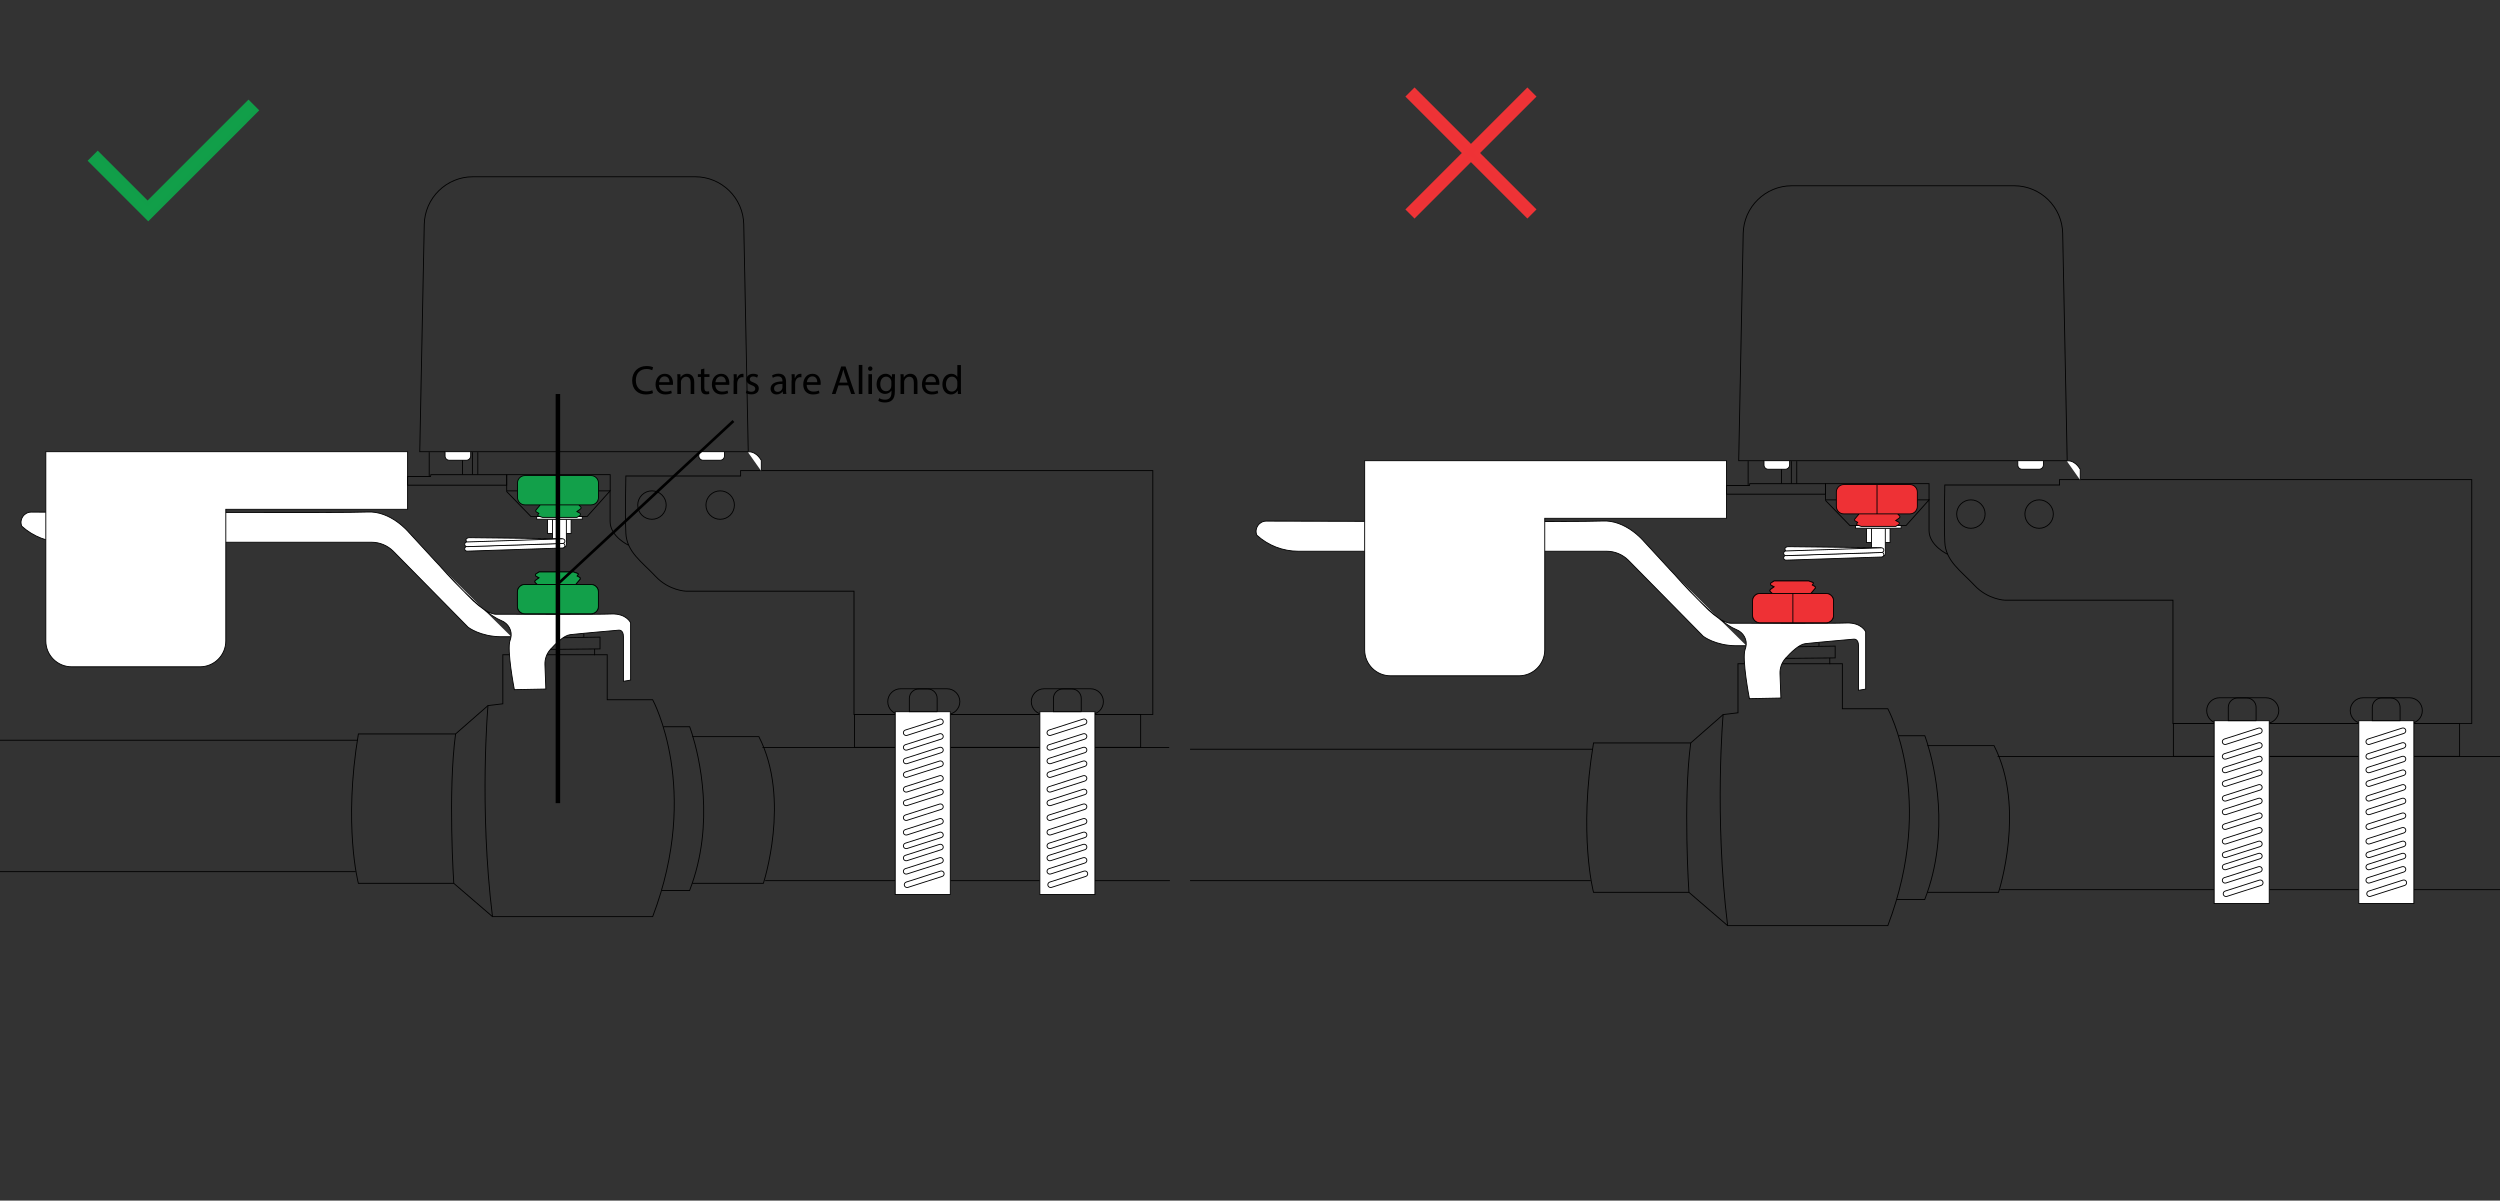 <?xml version="1.0" encoding="utf-8"?>
<!-- Generator: Adobe Illustrator 21.0.0, SVG Export Plug-In . SVG Version: 6.00 Build 0)  -->
<svg version="1.1" xmlns="http://www.w3.org/2000/svg" xmlns:xlink="http://www.w3.org/1999/xlink" x="0px" y="0px"
	 viewBox="0 0 2777.8 1334" style="enable-background:new 0 0 2777.8 1334;" xml:space="preserve">
<rect x="0" y="0" width="2777.8" height="1334" fill="#333333" stroke="none"/>
<style type="text/css">
	.st0{fill:none;stroke:#010101;stroke-miterlimit:10;}
	.st1{fill:#FFFFFF;}
	.st2{fill:none;}
	.st3{fill:#12A04A;stroke:#010101;stroke-miterlimit:10;}
	.st4{display:none;fill:#FFFFFF;}
	.st5{clip-path:url(#SVGID_4_);fill:none;stroke:#010101;stroke-miterlimit:10;}
	.st6{clip-path:url(#SVGID_4_);fill:#FFFFFF;stroke:#010101;stroke-miterlimit:10;}
	.st7{clip-path:url(#SVGID_4_);fill:#FFFFFF;}
	.st8{clip-path:url(#SVGID_6_);fill:none;stroke:#010101;stroke-miterlimit:10;}
	.st9{fill:#119F49;stroke:#119E49;stroke-width:5;stroke-miterlimit:10;}
	.st10{fill:#EE3135;stroke:#010101;stroke-miterlimit:10;}
	.st11{clip-path:url(#SVGID_10_);fill:none;stroke:#010101;stroke-miterlimit:10;}
	.st12{clip-path:url(#SVGID_10_);fill:#FFFFFF;stroke:#010101;stroke-miterlimit:10;}
	.st13{clip-path:url(#SVGID_10_);fill:#FFFFFF;}
	.st14{clip-path:url(#SVGID_12_);fill:none;stroke:#010101;stroke-miterlimit:10;}
	.st15{fill:#EE3236;stroke:#EE3336;stroke-width:5;stroke-miterlimit:10;}
	.st16{fill:none;stroke:#000000;stroke-width:5;stroke-miterlimit:10;}
	.st17{fill:none;stroke:#000000;stroke-width:3;stroke-miterlimit:10;}
</style>
<g id="Layer_3">
	<g id="Layer_2">
		<g>
			<path class="st0" d="M656.6,682h-73.4c-4.6,0-8.3-3.7-8.3-8.3v-16c0-4.6,3.7-8.3,8.3-8.3h73.4c4.6,0,8.3,3.7,8.3,8.3v16
				C665,678.3,661.2,682,656.6,682z"/>
			<path class="st0" d="M558.7,782v-54.5h116v50h50.5c0,0,54,99,0,241h-178l-43-37h-106c0,0-17-64,0-166h108l36-31.5L558.7,782z"/>
			<path class="st1" d="M489.8,630.1c0,0,44.1,50.4,67.1,59.4c8,3.1,12.8,11.6,10.5,19.9c-0.2,0.6-0.4,1.3-0.6,1.9
				c-4,10.3,4.7,55,4.7,55l35-0.7l-1-27.2c-0.2-6.1,1.9-12,5.9-16.6c6.1-6.8,15.3-15.8,22.1-16.6c11-1.3,53.8-5,53.8-5
				s5.4-1,5.4,7.3V757l8-1.3V692c0,0-4.5-10.4-21.2-9.8c-16.7,0.7-108,0.3-108,0.3h-20.3c0,0-8.7,0.8-25.2-14.8s-72-76.5-72-76.5
				s-19.8-23.8-45.8-22.3c-22.6,1.3-301.2,0.3-373.5,0.1c-8.1,0-13.6,8.2-10.5,15.7c12.5,11.4,28.9,17.8,45.9,17.8h342.8
				c9.1,0,17.9,3.7,24.3,10.2l83,84.3c0,0,13.5,10.5,37,10.5h11"/>
			<path class="st0" d="M489.8,630.1c0,0,44.1,50.4,67.1,59.4c8,3.1,12.8,11.6,10.5,19.9c-0.2,0.6-0.4,1.3-0.6,1.9
				c-4,10.3,4.7,55,4.7,55l35-0.7l-1-27.2c-0.2-6.1,1.9-12,5.9-16.6c6.1-6.8,15.3-15.8,22.1-16.6c11-1.3,53.8-5,53.8-5
				s5.4-1,5.4,7.3V757l8-1.3V692c0,0-4.5-10.4-21.2-9.8c-16.7,0.7-108,0.3-108,0.3h-20.3c0,0-8.7,0.8-25.2-14.8s-72-76.5-72-76.5
				s-19.8-23.8-45.8-22.3c-22.6,1.3-301.2,0.3-373.5,0.1c-8.1,0-13.6,8.2-10.5,15.7c12.5,11.4,28.9,17.8,45.9,17.8h342.8
				c9.1,0,17.9,3.7,24.3,10.2l83,84.3c0,0,13.5,10.5,37,10.5h11"/>
			<path class="st0" d="M596.9,649.3l-2.1-2c-0.7-0.7-0.6-1.8,0.2-2.4l4-2.9l-3.2-1.7c-1-0.6-1.1-2.1-0.1-2.7l3.3-2.1h38.3l4.5,1.6
				c0.6,0.2,0.9,1,0.5,1.5l-1,1.4l2.7,1.5c0.8,0.5,1,1.6,0.4,2.3l-4.6,5.5"/>
			<line class="st1" x1="619.7" y1="649" x2="619.7" y2="682"/>
			<line class="st0" x1="619.7" y1="649" x2="619.7" y2="682"/>
			<polyline class="st0" points="611.2,721.5 619.2,721.5 666.7,721 666.7,707.9 625.9,708.6 			"/>
			<line class="st1" x1="648.7" y1="704" x2="648.7" y2="708"/>
			<line class="st0" x1="648.7" y1="704" x2="648.7" y2="708"/>
			<line class="st1" x1="660.7" y1="721" x2="660.7" y2="728"/>
			<line class="st0" x1="660.7" y1="721" x2="660.7" y2="728"/>
			<path class="st0" d="M542.2,784c0,0-10,113,5,234.5"/>
			<path class="st0" d="M504.2,981.5c0,0-6.7-101.2,2-166"/>
			<path class="st0" d="M737.2,807.5h29.1c0,0,1.1,2.8,2.7,8c7.5,24.1,26.3,99.1-2.8,174h-31"/>
			<path class="st0" d="M769.2,981.5h79c0,0,30.7-93.8-5-163h-74"/>
			<line class="st1" x1="1207.2" y1="830.5" x2="847.2" y2="830.5"/>
			<line class="st0" x1="1299.1" y1="830.5" x2="847.2" y2="830.5"/>
			<line class="st1" x1="1207.2" y1="978.5" x2="850.2" y2="978.5"/>
			<line class="st0" x1="1299.9" y1="978.5" x2="850.2" y2="978.5"/>
			<line class="st1" x1="-11.8" y1="822.5" x2="397.2" y2="822.5"/>
			<line class="st0" x1="-11.8" y1="822.5" x2="397.2" y2="822.5"/>
			<line class="st1" x1="-11.8" y1="968.5" x2="395.2" y2="968.5"/>
			<line class="st0" x1="-11.8" y1="968.5" x2="395.2" y2="968.5"/>
			<rect x="-60" y="160" class="st2" width="1299.1" height="1334"/>
		</g>
	</g>
	<path class="st3" d="M656.6,682h-73.4c-4.6,0-8.3-3.7-8.3-8.3v-16c0-4.6,3.7-8.3,8.3-8.3h73.4c4.6,0,8.3,3.7,8.3,8.3v16
		C665,678.3,661.2,682,656.6,682z M639.7,649.3l4.6-5.5c0.6-0.7,0.4-1.8-0.4-2.3l-2.7-1.5l1-1.4c0.4-0.6,0.1-1.3-0.5-1.5l-4.5-1.6
		H599l-3.3,2.1c-1,0.6-1,2.1,0.1,2.7l3.2,1.7l-4,2.9c-0.8,0.6-0.9,1.7-0.2,2.4l2.1,2 M619.7,649v33"/>
</g>
<g id="Layer_1">
	<g>
		<defs>
			<rect id="SVGID_1_" x="13.2" y="-84.6" width="1299.1" height="1334"/>
		</defs>
		<clipPath id="SVGID_2_">
			<use xlink:href="#SVGID_1_"  style="overflow:visible;"/>
		</clipPath>
	</g>
	<rect x="13.2" y="-245.6" class="st4" width="1299.1" height="1334"/>
	<g>
		<defs>
			<rect id="SVGID_3_" x="13.2" y="-84.6" width="1299.1" height="1334"/>
		</defs>
		<clipPath id="SVGID_4_">
			<use xlink:href="#SVGID_3_"  style="overflow:visible;"/>
		</clipPath>
		<path class="st5" d="M695.4,528.9h127.5v-6h458v271h-332v-137H762.4c0,0-19-0.5-34-16.5s-32-27-33-48S695.4,528.9,695.4,528.9z"/>
		<rect x="949.4" y="793.9" class="st5" width="318" height="36.5"/>
		<path class="st5" d="M1052.2,793.9h-51.5c-7.9,0-14.3-6.4-14.3-14.3s6.4-14.3,14.3-14.3h51.5c7.9,0,14.3,6.4,14.3,14.3
			S1060,793.9,1052.2,793.9z"/>
		<path class="st5" d="M1211.7,793.9h-51.5c-7.9,0-14.3-6.4-14.3-14.3s6.4-14.3,14.3-14.3h51.5c7.9,0,14.3,6.4,14.3,14.3
			S1219.6,793.9,1211.7,793.9z"/>
		<circle class="st5" cx="800.2" cy="561.2" r="15.8"/>
		<circle class="st5" cx="724.4" cy="561.2" r="15.8"/>
		<path class="st6" d="M50.9,501.9h402v64h-202v146.3c0,15.8-12.8,28.7-28.7,28.7H79.6c-15.8,0-28.7-12.8-28.7-28.7V501.9z"/>
		<rect x="563" y="527.4" class="st5" width="115" height="18"/>
		<path class="st5" d="M772.4,196.4H525.5c-29.5,0-53.5,23.6-54.1,53l-5,252.5h365l-5-252.5C825.9,220,801.8,196.4,772.4,196.4z"/>
		<rect x="608.4" y="576.9" class="st7" width="26.2" height="15.9"/>
		<rect x="608.4" y="576.9" class="st5" width="26.2" height="15.9"/>
		<path class="st7" d="M625.4,608.7c0,0,4-1,3.9-3.5s0-28.3,0-28.3h-15.4v22.5"/>
		<path class="st5" d="M625.4,608.7c0,0,4-1,3.9-3.5s0-28.3,0-28.3h-15.4v22.5"/>
		<path class="st7" d="M627.7,606.2L627.7,606.2c0,1.4-1.1,2.7-2.5,2.7L519,612.4c-1.4,0-2.7-1.1-2.7-2.5c0-1.4,1.1-2.7,2.5-2.7
			l106.2-3.5C626.4,603.6,627.6,604.7,627.7,606.2"/>
		<path class="st5" d="M627.7,606.2L627.7,606.2c0,1.4-1.1,2.7-2.5,2.7L519,612.4c-1.4,0-2.7-1.1-2.7-2.5c0-1.4,1.1-2.7,2.5-2.7
			l106.2-3.5C626.4,603.6,627.6,604.7,627.7,606.2z"/>
		<path class="st7" d="M518.8,602.1c0,0-2.7-2.6,0.5-4.2c0.7-0.4,1.6-0.5,2.4-0.5l103.3,1.2"/>
		<path class="st5" d="M518.8,602.1c0,0-2.7-2.6,0.5-4.2c0.7-0.4,1.6-0.5,2.4-0.5l103.3,1.2"/>
		<path class="st7" d="M627.7,601.2L627.7,601.2c0,1.4-1.1,2.7-2.5,2.7L519,607.4c-1.4,0-2.7-1.1-2.7-2.5c0-1.4,1.1-2.7,2.5-2.7
			l106.2-3.5C626.4,598.6,627.6,599.7,627.7,601.2"/>
		<path class="st5" d="M627.7,601.2L627.7,601.2c0,1.4-1.1,2.7-2.5,2.7L519,607.4c-1.4,0-2.7-1.1-2.7-2.5c0-1.4,1.1-2.7,2.5-2.7
			l106.2-3.5C626.4,598.6,627.6,599.7,627.7,601.2z"/>
		<rect x="596.3" y="573.9" class="st7" width="50.7" height="3"/>
		<rect x="596.3" y="573.9" class="st5" width="50.7" height="3"/>
		<path class="st7" d="M518.2,511.4h-19c-2.6,0-4.7-2.1-4.7-4.7v-4.8h28.5v4.8C522.9,509.3,520.8,511.4,518.2,511.4"/>
		<path class="st5" d="M518.2,511.4h-19c-2.6,0-4.7-2.1-4.7-4.7v-4.8h28.5v4.8C522.9,509.3,520.8,511.4,518.2,511.4z"/>
		<path class="st7" d="M800.2,511.4h-19c-2.6,0-4.7-2.1-4.7-4.7v-4.8h28.5v4.8C804.9,509.3,802.8,511.4,800.2,511.4"/>
		<path class="st5" d="M800.2,511.4h-19c-2.6,0-4.7-2.1-4.7-4.7v-4.8h28.5v4.8C804.9,509.3,802.8,511.4,800.2,511.4z"/>
		<path class="st7" d="M830.9,502.2c0,0,8-2.3,15,9.3v12"/>
		<path class="st5" d="M830.9,502.2c0,0,8-2.3,15,9.3v12"/>
		<path class="st5" d="M698.6,605.9c0,0-20.7-9.5-20.7-26.5v-34l-25.5,28.5h-62.5l-27.2-28"/>
		<line class="st5" x1="476.9" y1="502.4" x2="476.9" y2="529.4"/>
		<line class="st5" x1="530.9" y1="502.4" x2="530.9" y2="527.4"/>
		<line class="st5" x1="524.9" y1="527.4" x2="524.9" y2="502.4"/>
		<line class="st5" x1="513.9" y1="527.4" x2="513.9" y2="511.4"/>
		<polygon class="st5" points="563,539.1 452.9,539.1 452.9,529.4 478.4,529.4 478.8,527.4 563,527.4 		"/>
	</g>
	<rect x="994.7" y="790.8" class="st1" width="61.2" height="203.1"/>
	<rect x="994.7" y="790.8" class="st0" width="61.2" height="203.1"/>
	<rect x="1155.4" y="790.8" class="st1" width="61.2" height="203.1"/>
	<rect x="1155.4" y="790.8" class="st0" width="61.2" height="203.1"/>
	<g>
		<defs>
			<rect id="SVGID_5_" x="13.2" y="-84.6" width="1299.1" height="1334"/>
		</defs>
		<clipPath id="SVGID_6_">
			<use xlink:href="#SVGID_5_"  style="overflow:visible;"/>
		</clipPath>
		<path class="st8" d="M1041.4,790.8h-31V776c0-5.8,4.7-10.5,10.5-10.5h9.9c5.8,0,10.5,4.7,10.5,10.5V790.8z"/>
		<path class="st8" d="M1201.5,790.8h-31V776c0-5.8,4.7-10.5,10.5-10.5h9.9c5.8,0,10.5,4.7,10.5,10.5V790.8z"/>
		<path class="st8" d="M1045.9,899.3l-38.1,12.2c-1.6,0.5-3.4-0.4-3.9-2c-0.5-1.6,0.4-3.4,2-3.9l38.1-12.2c1.6-0.5,3.4,0.4,3.9,2
			C1048.5,897,1047.6,898.7,1045.9,899.3z"/>
		<path class="st8" d="M1045.9,915.5l-38.1,12.2c-1.6,0.5-3.4-0.4-3.9-2c-0.5-1.6,0.4-3.4,2-3.9l38.1-12.2c1.6-0.5,3.4,0.4,3.9,2
			C1048.5,913.2,1047.6,915,1045.9,915.5z"/>
		<path class="st8" d="M1045.9,930.6l-38.1,12.2c-1.6,0.5-3.4-0.4-3.9-2c-0.5-1.6,0.4-3.4,2-3.9l38.1-12.2c1.6-0.5,3.4,0.4,3.9,2
			C1048.5,928.4,1047.6,930.1,1045.9,930.6z"/>
		<path class="st8" d="M1045.9,851.5l-38.1,12.2c-1.6,0.5-3.4-0.4-3.9-2c-0.5-1.6,0.4-3.4,2-3.9l38.1-12.2c1.6-0.5,3.4,0.4,3.9,2
			C1048.5,849.2,1047.6,851,1045.9,851.5z"/>
		<path class="st8" d="M1045.9,867.8l-38.1,12.2c-1.6,0.5-3.4-0.4-3.9-2c-0.5-1.6,0.4-3.4,2-3.9l38.1-12.2c1.6-0.5,3.4,0.4,3.9,2
			C1048.5,865.5,1047.6,867.3,1045.9,867.8z"/>
		<path class="st8" d="M1045.9,882.9l-38.1,12.2c-1.6,0.5-3.4-0.4-3.9-2c-0.5-1.6,0.4-3.4,2-3.9L1044,877c1.6-0.5,3.4,0.4,3.9,2
			C1048.5,880.6,1047.6,882.4,1045.9,882.9z"/>
		<path class="st8" d="M1045.9,804.9l-38.1,12.2c-1.6,0.5-3.4-0.4-3.9-2c-0.5-1.6,0.4-3.4,2-3.9L1044,799c1.6-0.5,3.4,0.4,3.9,2
			C1048.5,802.6,1047.6,804.4,1045.9,804.9z"/>
		<path class="st8" d="M1045.9,821.2l-38.1,12.2c-1.6,0.5-3.4-0.4-3.9-2c-0.5-1.6,0.4-3.4,2-3.9l38.1-12.2c1.6-0.5,3.4,0.4,3.9,2
			C1048.5,818.9,1047.6,820.6,1045.9,821.2z"/>
		<path class="st8" d="M1045.9,836.3l-38.1,12.2c-1.6,0.5-3.4-0.4-3.9-2c-0.5-1.6,0.4-3.4,2-3.9l38.1-12.2c1.6-0.5,3.4,0.4,3.9,2
			C1048.5,834,1047.6,835.8,1045.9,836.3z"/>
		<path class="st8" d="M1045.9,944.1l-38.1,12.2c-1.6,0.5-3.4-0.4-3.9-2c-0.5-1.6,0.4-3.4,2-3.9l38.1-12.2c1.6-0.5,3.4,0.4,3.9,2
			C1048.5,941.9,1047.6,943.6,1045.9,944.1z"/>
		<path class="st8" d="M1045.9,958.9l-38.1,12.2c-1.6,0.5-3.4-0.4-3.9-2c-0.5-1.6,0.4-3.4,2-3.9L1044,953c1.6-0.5,3.4,0.4,3.9,2
			C1048.5,956.7,1047.6,958.4,1045.9,958.9z"/>
		<path class="st8" d="M1046.9,973.8l-38.1,12.2c-1.6,0.5-3.4-0.4-3.9-2c-0.5-1.6,0.4-3.4,2-3.9l38.1-12.2c1.6-0.5,3.4,0.4,3.9,2
			C1049.4,971.5,1048.5,973.3,1046.9,973.8z"/>
		<path class="st8" d="M1205.5,899.3l-38.1,12.2c-1.6,0.5-3.4-0.4-3.9-2c-0.5-1.6,0.4-3.4,2-3.9l38.1-12.2c1.6-0.5,3.4,0.4,3.9,2
			C1208,897,1207.1,898.7,1205.5,899.3z"/>
		<path class="st8" d="M1205.5,915.5l-38.1,12.2c-1.6,0.5-3.4-0.4-3.9-2c-0.5-1.6,0.4-3.4,2-3.9l38.1-12.2c1.6-0.5,3.4,0.4,3.9,2
			C1208,913.2,1207.1,915,1205.5,915.5z"/>
		<path class="st8" d="M1205.5,930.6l-38.1,12.2c-1.6,0.5-3.4-0.4-3.9-2c-0.5-1.6,0.4-3.4,2-3.9l38.1-12.2c1.6-0.5,3.4,0.4,3.9,2
			C1208,928.4,1207.1,930.1,1205.5,930.6z"/>
		<path class="st8" d="M1205.5,851.5l-38.1,12.2c-1.6,0.5-3.4-0.4-3.9-2c-0.5-1.6,0.4-3.4,2-3.9l38.1-12.2c1.6-0.5,3.4,0.4,3.9,2
			C1208,849.2,1207.1,851,1205.5,851.5z"/>
		<path class="st8" d="M1205.5,867.8l-38.1,12.2c-1.6,0.5-3.4-0.4-3.9-2c-0.5-1.6,0.4-3.4,2-3.9l38.1-12.2c1.6-0.5,3.4,0.4,3.9,2
			C1208,865.5,1207.1,867.3,1205.5,867.8z"/>
		<path class="st8" d="M1205.5,882.9l-38.1,12.2c-1.6,0.5-3.4-0.4-3.9-2c-0.5-1.6,0.4-3.4,2-3.9l38.1-12.2c1.6-0.5,3.4,0.4,3.9,2
			C1208,880.6,1207.1,882.4,1205.5,882.9z"/>
		<path class="st8" d="M1205.5,804.9l-38.1,12.2c-1.6,0.5-3.4-0.4-3.9-2c-0.5-1.6,0.4-3.4,2-3.9l38.1-12.2c1.6-0.5,3.4,0.4,3.9,2
			C1208,802.6,1207.1,804.4,1205.5,804.9z"/>
		<path class="st8" d="M1205.5,821.2l-38.1,12.2c-1.6,0.5-3.4-0.4-3.9-2c-0.5-1.6,0.4-3.4,2-3.9l38.1-12.2c1.6-0.5,3.4,0.4,3.9,2
			C1208,818.9,1207.1,820.6,1205.5,821.2z"/>
		<path class="st8" d="M1205.5,836.3l-38.1,12.2c-1.6,0.5-3.4-0.4-3.9-2c-0.5-1.6,0.4-3.4,2-3.9l38.1-12.2c1.6-0.5,3.4,0.4,3.9,2
			C1208,834,1207.1,835.8,1205.5,836.3z"/>
		<path class="st8" d="M1205.5,944.1l-38.1,12.2c-1.6,0.5-3.4-0.4-3.9-2c-0.5-1.6,0.4-3.4,2-3.9l38.1-12.2c1.6-0.5,3.4,0.4,3.9,2
			C1208,941.9,1207.1,943.6,1205.5,944.1z"/>
		<path class="st8" d="M1205.5,958.9l-38.1,12.2c-1.6,0.5-3.4-0.4-3.9-2c-0.5-1.6,0.4-3.4,2-3.9l38.1-12.2c1.6-0.5,3.4,0.4,3.9,2
			C1208,956.7,1207.1,958.4,1205.5,958.9z"/>
		<path class="st8" d="M1206.4,973.8l-38.1,12.2c-1.6,0.5-3.4-0.4-3.9-2c-0.5-1.6,0.4-3.4,2-3.9l38.1-12.2c1.6-0.5,3.4,0.4,3.9,2
			C1209,971.5,1208.1,973.3,1206.4,973.8z"/>
	</g>
	<path class="st3" d="M583.3,528.4h73.4c4.6,0,8.3,3.7,8.3,8.3v16c0,4.6-3.7,8.3-8.3,8.3h-73.4c-4.6,0-8.3-3.7-8.3-8.3v-16
		C574.9,532.2,578.7,528.4,583.3,528.4z M600.2,561.1l-4.6,5.5c-0.6,0.7-0.4,1.8,0.4,2.3l2.7,1.5l-1,1.4c-0.4,0.6-0.1,1.3,0.5,1.5
		l4.5,1.6h38.3l3.3-2.1c1-0.6,1-2.1-0.1-2.7l-3.2-1.7l4-2.9c0.8-0.6,0.9-1.7,0.2-2.4l-2.1-2 M620.2,561.4v-33"/>
	<path class="st9" d="M272.6,134.6L164.7,242.4l-7.8-7.8l-56-56l7.7-7.7l55.4,55.4l112.1-112.1l8.4,8.4L176.7,230.4"/>
	<g>
		<path class="st0" d="M2029,692h-73.4c-4.6,0-8.3-3.7-8.3-8.3v-16c0-4.6,3.7-8.3,8.3-8.3h73.4c4.6,0,8.3,3.7,8.3,8.3v16
			C2037.3,688.3,2033.5,692,2029,692z"/>
		<path class="st0" d="M1931.1,792v-54.5h116v50h50.5c0,0,54,99,0,241h-178l-43-37h-106c0,0-17-64,0-166h108l36-31.5L1931.1,792z"/>
		<path class="st1" d="M1862.1,640.1c0,0,44.1,50.4,67.1,59.4c8,3.1,12.8,11.6,10.5,19.9c-0.2,0.6-0.4,1.3-0.6,1.9
			c-4,10.3,4.7,55,4.7,55l35-0.7l-1-27.2c-0.2-6.1,1.9-12,5.9-16.6c6.1-6.8,15.3-15.8,22.1-16.6c11-1.3,53.8-5,53.8-5s5.4-1,5.4,7.3
			V767l8-1.3V702c0,0-4.5-10.4-21.2-9.8c-16.7,0.7-108,0.3-108,0.3h-20.3c0,0-8.7,0.8-25.2-14.8s-72-76.5-72-76.5
			s-19.8-23.8-45.8-22.3c-22.6,1.3-301.2,0.3-373.5,0.1c-8.1,0-13.6,8.2-10.5,15.7c12.5,11.4,28.9,17.8,45.9,17.8h342.8
			c9.1,0,17.9,3.7,24.3,10.2l83,84.3c0,0,13.5,10.5,37,10.5h11"/>
		<path class="st0" d="M1862.1,640.1c0,0,44.1,50.4,67.1,59.4c8,3.1,12.8,11.6,10.5,19.9c-0.2,0.6-0.4,1.3-0.6,1.9
			c-4,10.3,4.7,55,4.7,55l35-0.7l-1-27.2c-0.2-6.1,1.9-12,5.9-16.6c6.1-6.8,15.3-15.8,22.1-16.6c11-1.3,53.8-5,53.8-5s5.4-1,5.4,7.3
			V767l8-1.3V702c0,0-4.5-10.4-21.2-9.8c-16.7,0.7-108,0.3-108,0.3h-20.3c0,0-8.7,0.8-25.2-14.8s-72-76.5-72-76.5
			s-19.8-23.8-45.8-22.3c-22.6,1.3-301.2,0.3-373.5,0.1c-8.1,0-13.6,8.2-10.5,15.7c12.5,11.4,28.9,17.8,45.9,17.8h342.8
			c9.1,0,17.9,3.7,24.3,10.2l83,84.3c0,0,13.5,10.5,37,10.5h11"/>
		<path class="st0" d="M1969.2,659.3l-2.1-2c-0.7-0.7-0.6-1.8,0.2-2.4l4-2.9l-3.2-1.7c-1-0.6-1.1-2.1-0.1-2.7l3.3-2.1h38.3l4.5,1.6
			c0.6,0.2,0.9,1,0.5,1.5l-1,1.4l2.7,1.5c0.8,0.5,1,1.6,0.4,2.3l-4.6,5.5"/>
		<line class="st1" x1="1992.1" y1="659" x2="1992.1" y2="692"/>
		<line class="st0" x1="1992.1" y1="659" x2="1992.1" y2="692"/>
		<polyline class="st0" points="1983.6,731.5 1991.6,731.5 2039.1,731 2039.1,717.9 1998.2,718.6 		"/>
		<line class="st1" x1="2021.1" y1="714" x2="2021.1" y2="718"/>
		<line class="st0" x1="2021.1" y1="714" x2="2021.1" y2="718"/>
		<line class="st1" x1="2033.1" y1="731" x2="2033.1" y2="738"/>
		<line class="st0" x1="2033.1" y1="731" x2="2033.1" y2="738"/>
		<path class="st0" d="M1914.6,794c0,0-10,113,5,234.5"/>
		<path class="st0" d="M1876.6,991.5c0,0-6.7-101.2,2-166"/>
		<path class="st0" d="M2109.6,817.5h29.1c0,0,1.1,2.8,2.7,8c7.5,24.1,26.3,99.1-2.8,174h-31"/>
		<path class="st0" d="M2141.6,991.5h79c0,0,30.7-93.8-5-163h-74"/>
		<line class="st1" x1="2579.6" y1="840.5" x2="2219.6" y2="840.5"/>
		<line class="st0" x1="2777.8" y1="840.5" x2="2219.6" y2="840.5"/>
		<line class="st1" x1="2579.6" y1="988.5" x2="2222.6" y2="988.5"/>
		<line class="st0" x1="2777.8" y1="988.5" x2="2222.6" y2="988.5"/>
		<line class="st1" x1="1360.6" y1="832.5" x2="1769.6" y2="832.5"/>
		<line class="st0" x1="1322.3" y1="832.5" x2="1769.6" y2="832.5"/>
		<line class="st1" x1="1360.6" y1="978.5" x2="1767.6" y2="978.5"/>
		<line class="st0" x1="1322.3" y1="978.5" x2="1767.6" y2="978.5"/>
		<rect x="1312.3" y="170" class="st2" width="1299.1" height="1334"/>
	</g>
	<g>
	</g>
	<path class="st10" d="M2029,692h-73.4c-4.6,0-8.3-3.7-8.3-8.3v-16c0-4.6,3.7-8.3,8.3-8.3h73.4c4.6,0,8.3,3.7,8.3,8.3v16
		C2037.3,688.3,2033.5,692,2029,692z M2012.1,659.3l4.6-5.5c0.6-0.7,0.4-1.8-0.4-2.3l-2.7-1.5l1-1.4c0.4-0.6,0.1-1.3-0.5-1.5
		l-4.5-1.6h-38.3l-3.3,2.1c-1,0.6-1,2.1,0.1,2.7l3.2,1.7l-4,2.9c-0.8,0.6-0.9,1.7-0.2,2.4l2.1,2 M1992.1,659v33"/>
	<g>
		<defs>
			<rect id="SVGID_7_" x="1478.7" y="-74.6" width="1299.1" height="1334"/>
		</defs>
		<clipPath id="SVGID_8_">
			<use xlink:href="#SVGID_7_"  style="overflow:visible;"/>
		</clipPath>
	</g>
	<g>
		<defs>
			<rect id="SVGID_9_" x="1478.7" y="-74.6" width="1299.1" height="1334"/>
		</defs>
		<clipPath id="SVGID_10_">
			<use xlink:href="#SVGID_9_"  style="overflow:visible;"/>
		</clipPath>
		<path class="st11" d="M2160.9,538.9h127.5v-6h458v271h-332v-137h-186.5c0,0-19-0.5-34-16.5s-32-27-33-48
			S2160.9,538.9,2160.9,538.9z"/>
		<rect x="2414.9" y="803.9" class="st11" width="318" height="36.5"/>
		<path class="st11" d="M2517.7,803.9h-51.5c-7.9,0-14.3-6.4-14.3-14.3s6.4-14.3,14.3-14.3h51.5c7.9,0,14.3,6.4,14.3,14.3
			S2525.5,803.9,2517.7,803.9z"/>
		<path class="st11" d="M2677.2,803.9h-51.5c-7.9,0-14.3-6.4-14.3-14.3s6.4-14.3,14.3-14.3h51.5c7.9,0,14.3,6.4,14.3,14.3
			S2685.1,803.9,2677.2,803.9z"/>
		<circle class="st11" cx="2265.7" cy="571.2" r="15.8"/>
		<circle class="st11" cx="2189.9" cy="571.2" r="15.8"/>
		<path class="st12" d="M1516.4,511.9h402v64h-202v146.3c0,15.8-12.8,28.7-28.7,28.7h-142.7c-15.8,0-28.7-12.8-28.7-28.7V511.9z"/>
		<rect x="2028.4" y="537.4" class="st11" width="115" height="18"/>
		<path class="st11" d="M2237.9,206.4H1991c-29.5,0-53.5,23.6-54.1,53l-5,252.5h365l-5-252.5C2291.4,230,2267.3,206.4,2237.9,206.4z
			"/>
		<rect x="2073.9" y="586.9" class="st13" width="26.2" height="15.9"/>
		<rect x="2073.9" y="586.9" class="st11" width="26.2" height="15.9"/>
		<path class="st13" d="M2090.9,618.7c0,0,4-1,3.9-3.5s0-28.3,0-28.3h-15.4v22.5"/>
		<path class="st11" d="M2090.9,618.7c0,0,4-1,3.9-3.5s0-28.3,0-28.3h-15.4v22.5"/>
		<path class="st13" d="M2093.2,616.2L2093.2,616.2c0,1.4-1.1,2.7-2.5,2.7l-106.2,3.5c-1.4,0-2.7-1.1-2.7-2.5c0-1.4,1.1-2.7,2.5-2.7
			l106.2-3.5C2091.9,613.6,2093.1,614.7,2093.2,616.2"/>
		<path class="st11" d="M2093.2,616.2L2093.2,616.2c0,1.4-1.1,2.7-2.5,2.7l-106.2,3.5c-1.4,0-2.7-1.1-2.7-2.5c0-1.4,1.1-2.7,2.5-2.7
			l106.2-3.5C2091.9,613.6,2093.1,614.7,2093.2,616.2z"/>
		<path class="st13" d="M1984.3,612.1c0,0-2.7-2.6,0.5-4.2c0.7-0.4,1.6-0.5,2.4-0.5l103.3,1.2"/>
		<path class="st11" d="M1984.3,612.1c0,0-2.7-2.6,0.5-4.2c0.7-0.4,1.6-0.5,2.4-0.5l103.3,1.2"/>
		<path class="st13" d="M2093.2,611.2L2093.2,611.2c0,1.4-1.1,2.7-2.5,2.7l-106.2,3.5c-1.4,0-2.7-1.1-2.7-2.5c0-1.4,1.1-2.7,2.5-2.7
			l106.2-3.5C2091.9,608.6,2093.1,609.7,2093.2,611.2"/>
		<path class="st11" d="M2093.2,611.2L2093.2,611.2c0,1.4-1.1,2.7-2.5,2.7l-106.2,3.5c-1.4,0-2.7-1.1-2.7-2.5c0-1.4,1.1-2.7,2.5-2.7
			l106.2-3.5C2091.9,608.6,2093.1,609.7,2093.2,611.2z"/>
		<rect x="2061.7" y="583.9" class="st13" width="50.7" height="3"/>
		<rect x="2061.7" y="583.9" class="st11" width="50.7" height="3"/>
		<path class="st13" d="M1983.7,521.4h-19c-2.6,0-4.7-2.1-4.7-4.7v-4.8h28.5v4.8C1988.4,519.3,1986.3,521.4,1983.7,521.4"/>
		<path class="st11" d="M1983.7,521.4h-19c-2.6,0-4.7-2.1-4.7-4.7v-4.8h28.5v4.8C1988.4,519.3,1986.3,521.4,1983.7,521.4z"/>
		<path class="st13" d="M2265.7,521.4h-19c-2.6,0-4.7-2.1-4.7-4.7v-4.8h28.5v4.8C2270.4,519.3,2268.3,521.4,2265.7,521.4"/>
		<path class="st11" d="M2265.7,521.4h-19c-2.6,0-4.7-2.1-4.7-4.7v-4.8h28.5v4.8C2270.4,519.3,2268.3,521.4,2265.7,521.4z"/>
		<path class="st13" d="M2296.4,512.2c0,0,8-2.3,15,9.3v12"/>
		<path class="st11" d="M2296.4,512.2c0,0,8-2.3,15,9.3v12"/>
		<path class="st11" d="M2164.1,615.9c0,0-20.7-9.5-20.7-26.5v-34l-25.5,28.5h-62.5l-27.2-28"/>
		<line class="st11" x1="1942.4" y1="512.4" x2="1942.4" y2="539.4"/>
		<line class="st11" x1="1996.4" y1="512.4" x2="1996.4" y2="537.4"/>
		<line class="st11" x1="1990.4" y1="537.4" x2="1990.4" y2="512.4"/>
		<line class="st11" x1="1979.4" y1="537.4" x2="1979.4" y2="521.4"/>
		<polygon class="st11" points="2028.4,549.1 1918.4,549.1 1918.4,539.4 1943.9,539.4 1944.2,537.4 2028.4,537.4 		"/>
	</g>
	<rect x="2460.2" y="800.8" class="st1" width="61.2" height="203.1"/>
	<rect x="2460.2" y="800.8" class="st0" width="61.2" height="203.1"/>
	<rect x="2620.9" y="800.8" class="st1" width="61.2" height="203.1"/>
	<rect x="2620.9" y="800.8" class="st0" width="61.2" height="203.1"/>
	<g>
		<defs>
			<rect id="SVGID_11_" x="1478.7" y="-74.6" width="1299.1" height="1334"/>
		</defs>
		<clipPath id="SVGID_12_">
			<use xlink:href="#SVGID_11_"  style="overflow:visible;"/>
		</clipPath>
		<path class="st14" d="M2506.9,800.8h-31V786c0-5.8,4.7-10.5,10.5-10.5h9.9c5.8,0,10.5,4.7,10.5,10.5V800.8z"/>
		<path class="st14" d="M2666.9,800.8h-31V786c0-5.8,4.7-10.5,10.5-10.5h9.9c5.8,0,10.5,4.7,10.5,10.5V800.8z"/>
		<path class="st14" d="M2511.4,909.3l-38.1,12.2c-1.6,0.5-3.4-0.4-3.9-2c-0.5-1.6,0.4-3.4,2-3.9l38.1-12.2c1.6-0.5,3.4,0.4,3.9,2
			C2513.9,907,2513,908.7,2511.4,909.3z"/>
		<path class="st14" d="M2511.4,925.5l-38.1,12.2c-1.6,0.5-3.4-0.4-3.9-2c-0.5-1.6,0.4-3.4,2-3.9l38.1-12.2c1.6-0.5,3.4,0.4,3.9,2
			C2513.9,923.2,2513,925,2511.4,925.5z"/>
		<path class="st14" d="M2511.4,940.6l-38.1,12.2c-1.6,0.5-3.4-0.4-3.9-2c-0.5-1.6,0.4-3.4,2-3.9l38.1-12.2c1.6-0.5,3.4,0.4,3.9,2
			C2513.9,938.4,2513,940.1,2511.4,940.6z"/>
		<path class="st14" d="M2511.4,861.5l-38.1,12.2c-1.6,0.5-3.4-0.4-3.9-2c-0.5-1.6,0.4-3.4,2-3.9l38.1-12.2c1.6-0.5,3.4,0.4,3.9,2
			C2513.9,859.2,2513,861,2511.4,861.5z"/>
		<path class="st14" d="M2511.4,877.8l-38.1,12.2c-1.6,0.5-3.4-0.4-3.9-2c-0.5-1.6,0.4-3.4,2-3.9l38.1-12.2c1.6-0.5,3.4,0.4,3.9,2
			C2513.9,875.5,2513,877.3,2511.4,877.8z"/>
		<path class="st14" d="M2511.4,892.9l-38.1,12.2c-1.6,0.5-3.4-0.4-3.9-2c-0.5-1.6,0.4-3.4,2-3.9l38.1-12.2c1.6-0.5,3.4,0.4,3.9,2
			C2513.9,890.6,2513,892.4,2511.4,892.9z"/>
		<path class="st14" d="M2511.4,814.9l-38.1,12.2c-1.6,0.5-3.4-0.4-3.9-2c-0.5-1.6,0.4-3.4,2-3.9l38.1-12.2c1.6-0.5,3.4,0.4,3.9,2
			C2513.9,812.6,2513,814.4,2511.4,814.9z"/>
		<path class="st14" d="M2511.4,831.2l-38.1,12.2c-1.6,0.5-3.4-0.4-3.9-2c-0.5-1.6,0.4-3.4,2-3.9l38.1-12.2c1.6-0.5,3.4,0.4,3.9,2
			C2513.9,828.9,2513,830.6,2511.4,831.2z"/>
		<path class="st14" d="M2511.4,846.3l-38.1,12.2c-1.6,0.5-3.4-0.4-3.9-2c-0.5-1.6,0.4-3.4,2-3.9l38.1-12.2c1.6-0.5,3.4,0.4,3.9,2
			C2513.9,844,2513,845.8,2511.4,846.3z"/>
		<path class="st14" d="M2511.4,954.1l-38.1,12.2c-1.6,0.5-3.4-0.4-3.9-2c-0.5-1.6,0.4-3.4,2-3.9l38.1-12.2c1.6-0.5,3.4,0.4,3.9,2
			C2513.9,951.9,2513,953.6,2511.4,954.1z"/>
		<path class="st14" d="M2511.4,968.9l-38.1,12.2c-1.6,0.5-3.4-0.4-3.9-2c-0.5-1.6,0.4-3.4,2-3.9l38.1-12.2c1.6-0.5,3.4,0.4,3.9,2
			C2513.9,966.7,2513,968.4,2511.4,968.9z"/>
		<path class="st14" d="M2512.4,983.8l-38.1,12.2c-1.6,0.5-3.4-0.4-3.9-2c-0.5-1.6,0.4-3.4,2-3.9l38.1-12.2c1.6-0.5,3.4,0.4,3.9,2
			C2514.9,981.5,2514,983.3,2512.4,983.8z"/>
		<path class="st14" d="M2671,909.3l-38.1,12.2c-1.6,0.5-3.4-0.4-3.9-2c-0.5-1.6,0.4-3.4,2-3.9l38.1-12.2c1.6-0.5,3.4,0.4,3.9,2
			C2673.5,907,2672.6,908.7,2671,909.3z"/>
		<path class="st14" d="M2671,925.5l-38.1,12.2c-1.6,0.5-3.4-0.4-3.9-2c-0.5-1.6,0.4-3.4,2-3.9l38.1-12.2c1.6-0.5,3.4,0.4,3.9,2
			C2673.5,923.2,2672.6,925,2671,925.5z"/>
		<path class="st14" d="M2671,940.6l-38.1,12.2c-1.6,0.5-3.4-0.4-3.9-2c-0.5-1.6,0.4-3.4,2-3.9l38.1-12.2c1.6-0.5,3.4,0.4,3.9,2
			C2673.5,938.4,2672.6,940.1,2671,940.6z"/>
		<path class="st14" d="M2671,861.5l-38.1,12.2c-1.6,0.5-3.4-0.4-3.9-2c-0.5-1.6,0.4-3.4,2-3.9l38.1-12.2c1.6-0.5,3.4,0.4,3.9,2
			C2673.5,859.2,2672.6,861,2671,861.5z"/>
		<path class="st14" d="M2671,877.8l-38.1,12.2c-1.6,0.5-3.4-0.4-3.9-2c-0.5-1.6,0.4-3.4,2-3.9l38.1-12.2c1.6-0.5,3.4,0.4,3.9,2
			C2673.5,875.5,2672.6,877.3,2671,877.8z"/>
		<path class="st14" d="M2671,892.9l-38.1,12.2c-1.6,0.5-3.4-0.4-3.9-2c-0.5-1.6,0.4-3.4,2-3.9l38.1-12.2c1.6-0.5,3.4,0.4,3.9,2
			C2673.5,890.6,2672.6,892.4,2671,892.9z"/>
		<path class="st14" d="M2671,814.9l-38.1,12.2c-1.6,0.5-3.4-0.4-3.9-2c-0.5-1.6,0.4-3.4,2-3.9l38.1-12.2c1.6-0.5,3.4,0.4,3.9,2
			C2673.5,812.6,2672.6,814.4,2671,814.9z"/>
		<path class="st14" d="M2671,831.2l-38.1,12.2c-1.6,0.5-3.4-0.4-3.9-2c-0.5-1.6,0.4-3.4,2-3.9l38.1-12.2c1.6-0.5,3.4,0.4,3.9,2
			C2673.5,828.9,2672.6,830.6,2671,831.2z"/>
		<path class="st14" d="M2671,846.3l-38.1,12.2c-1.6,0.5-3.4-0.4-3.9-2c-0.5-1.6,0.4-3.4,2-3.9l38.1-12.2c1.6-0.5,3.4,0.4,3.9,2
			C2673.5,844,2672.6,845.8,2671,846.3z"/>
		<path class="st14" d="M2671,954.1l-38.1,12.2c-1.6,0.5-3.4-0.4-3.9-2c-0.5-1.6,0.4-3.4,2-3.9l38.1-12.2c1.6-0.5,3.4,0.4,3.9,2
			C2673.5,951.9,2672.6,953.6,2671,954.1z"/>
		<path class="st14" d="M2671,968.9l-38.1,12.2c-1.6,0.5-3.4-0.4-3.9-2c-0.5-1.6,0.4-3.4,2-3.9l38.1-12.2c1.6-0.5,3.4,0.4,3.9,2
			C2673.5,966.7,2672.6,968.4,2671,968.9z"/>
		<path class="st14" d="M2671.9,983.8l-38.1,12.2c-1.6,0.5-3.4-0.4-3.9-2c-0.5-1.6,0.4-3.4,2-3.9l38.1-12.2c1.6-0.5,3.4,0.4,3.9,2
			C2674.4,981.5,2673.5,983.3,2671.9,983.8z"/>
	</g>
	<path class="st10" d="M2048.7,538.4h73.4c4.6,0,8.3,3.7,8.3,8.3v16c0,4.6-3.7,8.3-8.3,8.3h-73.4c-4.6,0-8.3-3.7-8.3-8.3v-16
		C2040.4,542.2,2044.1,538.4,2048.7,538.4z M2065.6,571.1l-4.6,5.5c-0.6,0.7-0.4,1.8,0.4,2.3l2.7,1.5l-1,1.4
		c-0.4,0.6-0.1,1.3,0.5,1.5l4.5,1.6h38.3l3.3-2.1c1-0.6,1-2.1-0.1-2.7l-3.2-1.7l4-2.9c0.8-0.6,0.9-1.7,0.2-2.4l-2.1-2 M2085.6,571.4
		v-33"/>
	<path class="st15" d="M1634.4,163.4l62.7-62.7l6.6,6.6L1641,170l2.8,2.8l59.9,59.9l-6.6,6.6l-55.7-55.7l-7-7l-62.7,62.7l-6.6-6.6
		l62.7-62.7 M1634.4,163.4l-62.7-62.7l-6.6,6.6l62.7,62.7"/>
	<line class="st16" x1="619.9" y1="437.8" x2="619.9" y2="892.4"/>
	<g>
		<path d="M725.6,436.8c-1.5,0.7-4.4,1.5-8.1,1.5c-8.6,0-15.1-5.5-15.1-15.5c0-9.6,6.5-16.1,16-16.1c3.8,0,6.2,0.8,7.3,1.4l-1,3.2
			c-1.5-0.7-3.6-1.3-6.2-1.3c-7.2,0-12,4.6-12,12.6c0,7.5,4.3,12.3,11.8,12.3c2.4,0,4.9-0.5,6.5-1.3L725.6,436.8z"/>
		<path d="M732.2,427.5c0.1,5.4,3.5,7.6,7.5,7.6c2.9,0,4.6-0.5,6.1-1.1l0.7,2.9c-1.4,0.6-3.8,1.4-7.3,1.4c-6.8,0-10.8-4.5-10.8-11.1
			s3.9-11.9,10.3-11.9c7.2,0,9.1,6.3,9.1,10.4c0,0.8-0.1,1.5-0.1,1.9H732.2z M743.9,424.7c0-2.5-1-6.5-5.5-6.5c-4,0-5.8,3.7-6.1,6.5
			H743.9z"/>
		<path d="M752.7,421.8c0-2.3,0-4.1-0.2-6h3.5l0.2,3.6h0.1c1.1-2.1,3.6-4.1,7.3-4.1c3,0,7.8,1.8,7.8,9.4v13.1h-4v-12.7
			c0-3.5-1.3-6.5-5.1-6.5c-2.6,0-4.7,1.9-5.4,4.1c-0.2,0.5-0.3,1.2-0.3,1.9v13.2h-4V421.8z"/>
		<path d="M782.6,409.5v6.3h5.7v3h-5.7v11.9c0,2.7,0.8,4.3,3,4.3c1,0,1.8-0.1,2.3-0.3l0.2,3c-0.8,0.3-2,0.5-3.5,0.5
			c-1.9,0-3.4-0.6-4.3-1.7c-1.1-1.2-1.5-3.1-1.5-5.7v-12h-3.4v-3h3.4v-5.3L782.6,409.5z"/>
		<path d="M794.8,427.5c0.1,5.4,3.5,7.6,7.5,7.6c2.9,0,4.6-0.5,6.1-1.1l0.7,2.9c-1.4,0.6-3.8,1.4-7.3,1.4c-6.8,0-10.8-4.5-10.8-11.1
			s3.9-11.9,10.3-11.9c7.2,0,9.1,6.3,9.1,10.4c0,0.8-0.1,1.5-0.1,1.9H794.8z M806.5,424.7c0-2.5-1-6.5-5.5-6.5c-4,0-5.8,3.7-6.1,6.5
			H806.5z"/>
		<path d="M815.3,422.7c0-2.6,0-4.8-0.2-6.9h3.5l0.1,4.3h0.2c1-3,3.4-4.8,6.1-4.8c0.5,0,0.8,0,1.1,0.1v3.8c-0.4-0.1-0.8-0.1-1.4-0.1
			c-2.8,0-4.8,2.1-5.4,5.1c-0.1,0.5-0.2,1.2-0.2,1.9v11.7h-4V422.7z"/>
		<path d="M829.6,433.7c1.2,0.8,3.3,1.6,5.3,1.6c2.9,0,4.3-1.5,4.3-3.3c0-1.9-1.1-3-4.1-4c-4-1.4-5.8-3.6-5.8-6.2
			c0-3.5,2.9-6.5,7.6-6.5c2.2,0,4.2,0.6,5.4,1.4l-1,2.9c-0.9-0.5-2.5-1.3-4.5-1.3c-2.4,0-3.7,1.4-3.7,3c0,1.8,1.3,2.6,4.2,3.7
			c3.8,1.5,5.8,3.4,5.8,6.6c0,3.9-3,6.6-8.2,6.6c-2.4,0-4.6-0.6-6.2-1.5L829.6,433.7z"/>
		<path d="M870,437.8l-0.3-2.8h-0.1c-1.2,1.7-3.6,3.3-6.7,3.3c-4.5,0-6.7-3.1-6.7-6.3c0-5.3,4.7-8.2,13.2-8.2v-0.5
			c0-1.8-0.5-5.1-5-5.1c-2,0-4.2,0.6-5.7,1.6l-0.9-2.6c1.8-1.2,4.5-2,7.2-2c6.7,0,8.4,4.6,8.4,9v8.2c0,1.9,0.1,3.8,0.4,5.3H870z
			 M869.4,426.6c-4.4-0.1-9.3,0.7-9.3,5c0,2.6,1.7,3.8,3.8,3.8c2.9,0,4.7-1.8,5.3-3.7c0.1-0.4,0.2-0.9,0.2-1.3V426.6z"/>
		<path d="M879.7,422.7c0-2.6,0-4.8-0.2-6.9h3.5l0.1,4.3h0.2c1-3,3.4-4.8,6.1-4.8c0.5,0,0.8,0,1.1,0.1v3.8c-0.4-0.1-0.8-0.1-1.4-0.1
			c-2.8,0-4.8,2.1-5.4,5.1c-0.1,0.5-0.2,1.2-0.2,1.9v11.7h-4V422.7z"/>
		<path d="M896.3,427.5c0.1,5.4,3.5,7.6,7.5,7.6c2.9,0,4.6-0.5,6.1-1.1l0.7,2.9c-1.4,0.6-3.8,1.4-7.3,1.4c-6.8,0-10.8-4.5-10.8-11.1
			s3.9-11.9,10.3-11.9c7.2,0,9.1,6.3,9.1,10.4c0,0.8-0.1,1.5-0.1,1.9H896.3z M908.1,424.7c0-2.5-1-6.5-5.5-6.5c-4,0-5.8,3.7-6.1,6.5
			H908.1z"/>
		<path d="M931.6,428.2l-3.2,9.6h-4.1l10.4-30.6h4.8l10.5,30.6h-4.2l-3.3-9.6H931.6z M941.7,425.1l-3-8.8c-0.7-2-1.1-3.8-1.6-5.6
			H937c-0.5,1.8-1,3.7-1.5,5.5l-3,8.9H941.7z"/>
		<path d="M954.2,405.5h4v32.3h-4V405.5z"/>
		<path d="M969.4,409.6c0,1.4-1,2.5-2.5,2.5c-1.4,0-2.4-1.1-2.4-2.5c0-1.4,1-2.5,2.5-2.5C968.4,407.1,969.4,408.2,969.4,409.6z
			 M964.9,437.8v-22h4v22H964.9z"/>
		<path d="M994.5,415.8c-0.1,1.6-0.2,3.4-0.2,6v12.8c0,5-1,8.1-3.1,10c-2.1,2-5.2,2.6-8,2.6c-2.6,0-5.5-0.6-7.3-1.8l1-3
			c1.5,0.9,3.7,1.7,6.5,1.7c4.1,0,7.1-2.1,7.1-7.7V434h-0.1c-1.2,2-3.6,3.7-7,3.7c-5.5,0-9.4-4.6-9.4-10.7c0-7.5,4.9-11.7,9.9-11.7
			c3.8,0,5.9,2,6.9,3.8h0.1l0.2-3.3H994.5z M990.4,424.5c0-0.7,0-1.3-0.2-1.8c-0.7-2.3-2.7-4.2-5.6-4.2c-3.8,0-6.5,3.2-6.5,8.3
			c0,4.3,2.2,7.9,6.5,7.9c2.5,0,4.7-1.5,5.5-4.1c0.2-0.7,0.3-1.5,0.3-2.1V424.5z"/>
		<path d="M1000.7,421.8c0-2.3,0-4.1-0.2-6h3.5l0.2,3.6h0.1c1.1-2.1,3.6-4.1,7.3-4.1c3,0,7.8,1.8,7.8,9.4v13.1h-4v-12.7
			c0-3.5-1.3-6.5-5.1-6.5c-2.6,0-4.7,1.9-5.4,4.1c-0.2,0.5-0.3,1.2-0.3,1.9v13.2h-4V421.8z"/>
		<path d="M1028.2,427.5c0.1,5.4,3.5,7.6,7.5,7.6c2.9,0,4.6-0.5,6.1-1.1l0.7,2.9c-1.4,0.6-3.8,1.4-7.3,1.4
			c-6.8,0-10.8-4.5-10.8-11.1s3.9-11.9,10.3-11.9c7.2,0,9.1,6.3,9.1,10.4c0,0.8-0.1,1.5-0.1,1.9H1028.2z M1039.9,424.7
			c0-2.5-1-6.5-5.5-6.5c-4,0-5.8,3.7-6.1,6.5H1039.9z"/>
		<path d="M1067.7,405.5v26.6c0,2,0,4.2,0.2,5.7h-3.6l-0.2-3.8h-0.1c-1.2,2.5-3.9,4.3-7.5,4.3c-5.3,0-9.4-4.5-9.4-11.2
			c0-7.3,4.5-11.8,9.9-11.8c3.4,0,5.6,1.6,6.6,3.4h0.1v-13.1H1067.7z M1063.7,424.8c0-0.5,0-1.2-0.2-1.7c-0.6-2.5-2.8-4.6-5.8-4.6
			c-4.1,0-6.6,3.6-6.6,8.5c0,4.5,2.2,8.1,6.5,8.1c2.7,0,5.1-1.8,5.9-4.8c0.1-0.5,0.2-1.1,0.2-1.7V424.8z"/>
	</g>
	<line class="st17" x1="619.7" y1="649" x2="814.9" y2="467.8"/>
</g>
</svg>
